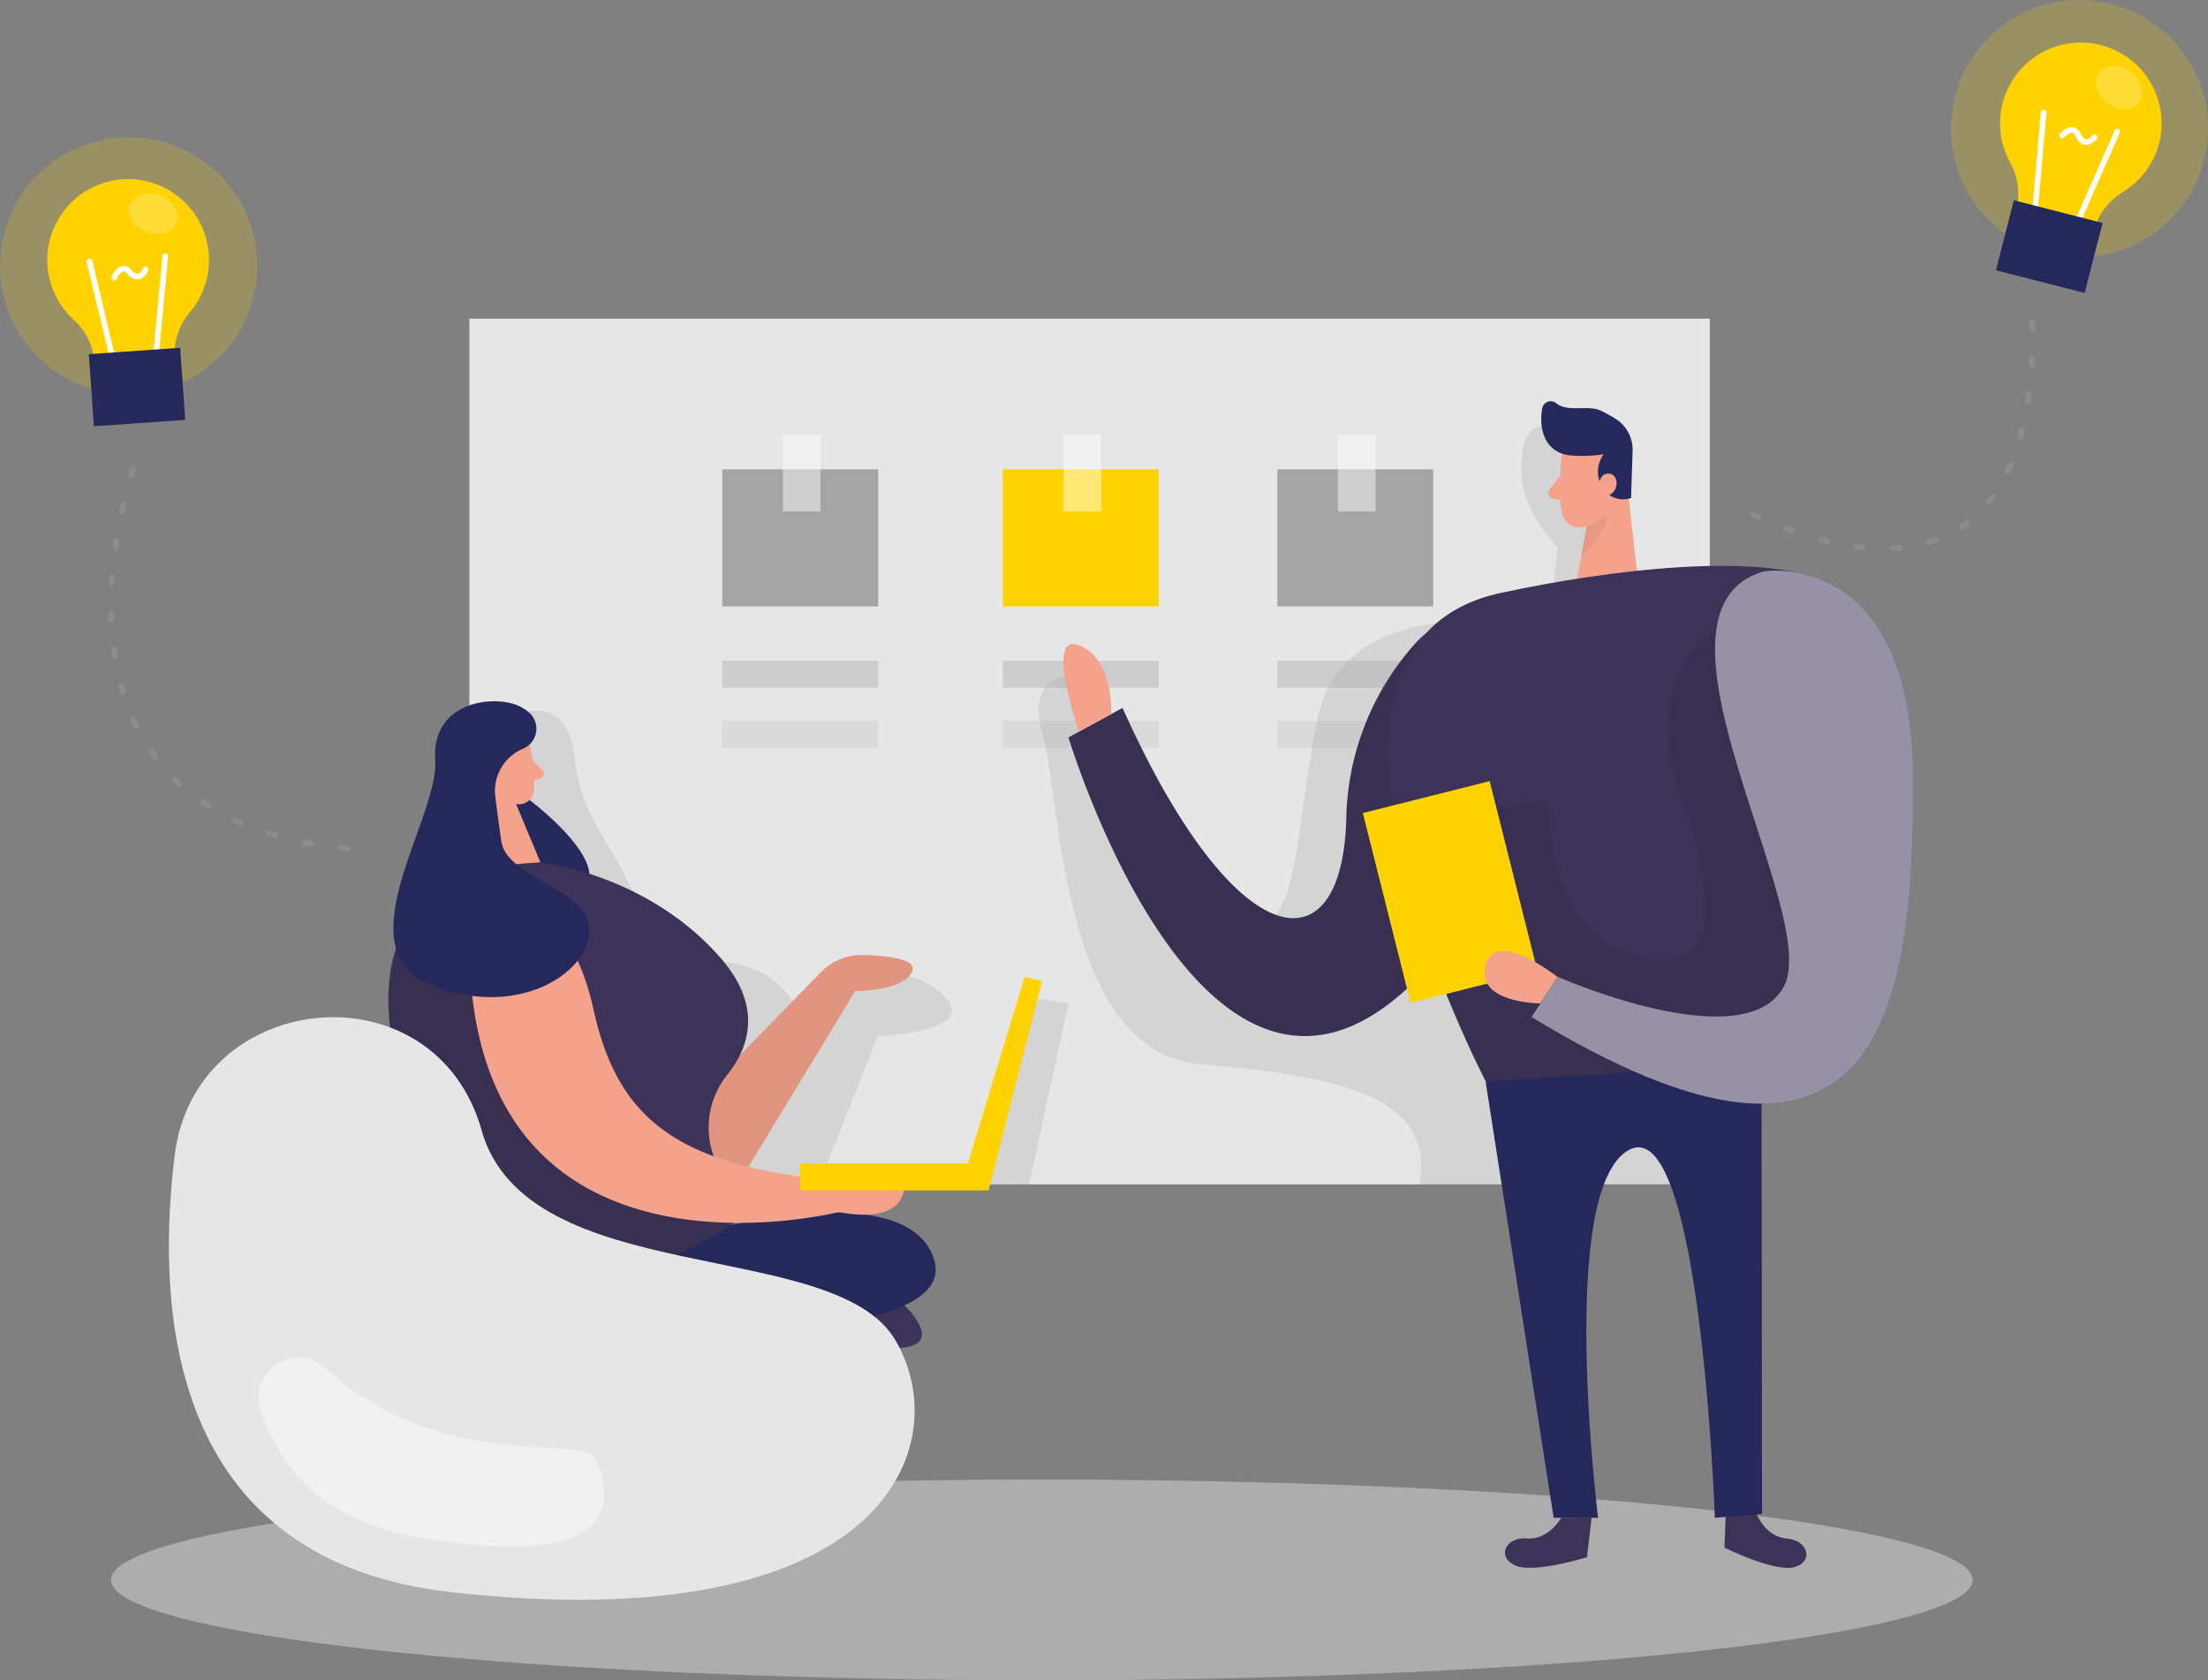 <svg xmlns="http://www.w3.org/2000/svg" viewBox="0 0 725.16 551.8"><rect x="0" y="0" width="725.16" height="551.8" fill="#808080" stroke="none"/><defs><style>.cls-1,.cls-8{fill:#ffd200;}.cls-1{opacity:0.2;}.cls-1,.cls-10,.cls-11,.cls-12,.cls-13,.cls-16,.cls-17,.cls-3,.cls-7,.cls-9{isolation:isolate;}.cls-2,.cls-7{fill:#e6e6e6;}.cls-3{opacity:0.08;}.cls-4{fill:#f4a28c;}.cls-5{fill:#3d3358;}.cls-6{fill:#24285b;}.cls-7,.cls-9{opacity:0.45;}.cls-13,.cls-15,.cls-16,.cls-9{fill:#fff;}.cls-10,.cls-11,.cls-14{fill:#a5a5a5;}.cls-10{opacity:0.39;}.cls-11{opacity:0.18;}.cls-12{fill:#ce8172;opacity:0.31;}.cls-13{opacity:0.46;}.cls-16{opacity:0.21;}.cls-17{fill:none;stroke:#a5a5a5;stroke-linecap:round;stroke-linejoin:round;stroke-width:2px;stroke-dasharray:2 10;opacity:0.32;}</style></defs><title>sectionOneFichier 3</title><g id="Calque_2" data-name="Calque 2"><g id="Calque_1-2" data-name="Calque 1"><circle class="cls-1" cx="42.23" cy="87.3" r="42.23"/><circle class="cls-1" cx="682.93" cy="42.23" r="42.23"/><rect class="cls-2" x="154.17" y="104.65" width="407.37" height="284.29"/><path class="cls-3" d="M506.26,140s-6.82-.63-6.65,14.14,12,25.4,12,25.4l-3,26.78s-67.18-15.41-76.13,30.53-4.64,79.34-34.25,63.85-43.09-79.17-43.09-79.17-19.07-2.25-12.75,19.77,5.8,104.41,52.16,108.25,76.91,10.85,71.64,39.47h99.65V286.14L527.86,176.57l-4.15-28.66Z"/><path class="cls-3" d="M173.47,233.73s13.74-4.21,15.51,16.5,17.74,31.91,22.48,53.8,36.86-1.47,51.84,30c0,0,25.14-23.52,44-9.31s-19,15.5-19,15.5L271.71,382l49.69.65,16-55.21,13.51,2.11L337.94,389l-144.45-2.44L173.4,295.08,162.7,261.7Z"/><path class="cls-4" d="M237.8,396.37l43.05-70.91s16.08,0,18.76-6.51c1.66-4.07-8.33-5.12-16.06-5.35a18.77,18.77,0,0,0-14,5.71l-53,54.3S206.17,406.09,237.8,396.37Z"/><path class="cls-3" d="M237.8,396.37l43.05-70.91s16.08,0,18.76-6.51c1.66-4.07-8.33-5.12-16.06-5.35a18.77,18.77,0,0,0-14,5.71l-53,54.3S206.17,406.09,237.8,396.37Z"/><path class="cls-5" d="M297.06,428.68s15.51,14.62-4.6,14S279.78,426.48,297.06,428.68Z"/><path class="cls-6" d="M173.91,262.71S204,285.17,189.8,293.85s-25.12-33.25-25.12-33.25Z"/><ellipse class="cls-7" cx="342.15" cy="518.84" rx="305.7" ry="32.96"/><path class="cls-4" d="M173.76,243.53a61,61,0,0,1,1.58,16.21,4.9,4.9,0,0,1-5.4,4.36h0a10.85,10.85,0,0,1-9.59-6.85l-4.22-8.05a8.74,8.74,0,0,1,2.47-9.84C163.54,234.62,172.69,237.65,173.76,243.53Z"/><polygon class="cls-4" points="156.99 254.2 160 286.14 177.49 283.21 168.28 261.15 156.99 254.2"/><path class="cls-4" d="M164.68,253.27s-.61-3.71-3.37-3-1.9,6.09,2,6Z"/><path class="cls-4" d="M174.88,249.62l3.24,3.33a1.56,1.56,0,0,1,0,2.21,1.53,1.53,0,0,1-.6.36l-3.6,1.25Z"/><path class="cls-6" d="M239.21,402.52S299,387.35,306.83,413.8s-83.65,23.83-83.65,23.83l-20.82-16.48Z"/><path class="cls-5" d="M177.49,283.21s34.84,3.56,59.11,31.3c14.44,16.47,9,30.19,2.11,38.62a27.77,27.77,0,0,0-4.55,25.94l7.2,22.49s-38.45,24.8-62.73,22.21S77.63,287,177.49,283.21Z"/><path class="cls-3" d="M130.16,311.41a60.42,60.42,0,0,0-2.1,26c2.31,12.77,14.41,97.61,94.25,74.7l19.07-10.53-20.23-17.12-38.68-40.56-16.86-32.54Z"/><path class="cls-2" d="M157.43,368.72c-17.11-51.85-93.56-43.36-100.09,10.86-6.77,56,.88,133.24,91,143.29C291.64,538.8,314.25,474.07,294,440s-120.81-16.18-135.83-68.78C157.94,370.33,157.71,369.53,157.43,368.72Z"/><path class="cls-4" d="M275.56,398s20,4.85,21.43-7.88l-21.83-1.16Z"/><path class="cls-4" d="M154.17,312.88a15.18,15.18,0,0,1,23.18-13.15c6.84,4.53,13.61,13.87,17.67,32.18,7.95,35.82,27.78,51.23,80.54,55.86V398S156.29,428.3,154.17,312.88Z"/><path class="cls-6" d="M171.78,245.87h0a7.12,7.12,0,0,0,3.82-9.32,7.31,7.31,0,0,0-2.13-2.82,15.69,15.69,0,0,0-3.52-2.1c-8.43-3.48-28.28-1-27,17.91s-30.31,62-1.75,73.75,52.32-3.77,52.32-17.64-27.08-17.19-28.87-29.33c-.72-4.95-1.41-10.2-2-14.75A15.09,15.09,0,0,1,171.78,245.87Z"/><rect class="cls-8" x="262.81" y="382.02" width="61.85" height="8.89"/><polygon class="cls-8" points="316.53 386.49 336.5 320.85 342.24 322.15 324.66 390.91 316.53 386.49"/><path class="cls-9" d="M107.09,449.43c-10.07-9.21-25.88.89-21.52,13.83,6.18,18.26,20.36,36.22,51.53,41.53,70,11.9,63.21-14,58.68-25.29C192.1,470.31,145.72,484.66,107.09,449.43Z"/><rect class="cls-10" x="329.38" y="217" width="51.21" height="8.87"/><rect class="cls-11" x="329.38" y="236.75" width="51.21" height="8.87"/><rect class="cls-10" x="419.49" y="217" width="51.21" height="8.87"/><rect class="cls-11" x="419.49" y="236.75" width="51.21" height="8.87"/><path class="cls-5" d="M498.66,211.29a22.46,22.46,0,0,0-31.7-2.13,21.64,21.64,0,0,0-1.87,1.84,88.61,88.61,0,0,0-22.95,58.24c-1.5,50-36.79,45-73.48-36.77l-17.74,9.69s48.59,161.57,122.83,69.94C519,256.35,511.45,226.28,498.66,211.29Z"/><path class="cls-3" d="M491,204.21a15.84,15.84,0,0,0-20,1,88,88,0,0,0-28.81,64.06c-1.5,50-36.79,45-73.48-36.77l-17.74,9.69s48.59,161.57,122.83,69.94C527.72,245.54,506.56,215.59,491,204.21Z"/><path class="cls-4" d="M513,148.94s-1.54,11.65,0,19.53a5.87,5.87,0,0,0,6.93,4.59H520a13,13,0,0,0,10.54-9.36l4-10.11a10.54,10.54,0,0,0-4.21-11.49C524.22,137,513.55,141.77,513,148.94Z"/><polygon class="cls-4" points="533.97 155.41 538.34 193.72 517.05 194.63 522.43 166.39 533.97 155.41"/><path class="cls-6" d="M515.79,149.55a46,46,0,0,0,10.87-.36,9.83,9.83,0,0,0-.48,10.77,8,8,0,0,0,9.5,3.6l.49-15.11a12,12,0,0,0-5.61-10.93,42.07,42.07,0,0,0-4.93-2.7c-4.22-1.94-10.77.7-14.54-2.42a2.84,2.84,0,0,0-4.57,1.66c-.89,4.55-.38,11.82,5.73,14.61A10.83,10.83,0,0,0,515.79,149.55Z"/><path class="cls-4" d="M525,159.56s.29-4.53,3.69-4,3,7-1.65,7.43Z"/><path class="cls-4" d="M512.4,156.34l-3.48,4.38a1.89,1.89,0,0,0,.32,2.66,1.75,1.75,0,0,0,.71.35l4.47,1Z"/><path class="cls-12" d="M521,172.52a14.1,14.1,0,0,0,7.08-3.79s-.63,7-8.66,13.63Z"/><path class="cls-5" d="M495.1,194.27s79.08-17.73,107.46-1.84S575.3,358,575.3,358L488,355.22S411.5,209.38,495.1,194.27Z"/><path class="cls-5" d="M512.75,498.42s-4.06,7.34-11.21,6.79-10.07,6-4,8.83,23.66-2.66,23.66-2.66l1.52-13Z"/><path class="cls-5" d="M576.73,496.8s2.89,7.86,10,8.43,9.06,7.5,2.68,9.38-23.06-6.37-23.06-6.37l.49-13Z"/><path class="cls-4" d="M364.93,234.51s1.1-18-10.53-22.59,0,28.33,0,28.33Z"/><path class="cls-3" d="M563.75,206.21s-25,16.21-12.26,53.17,14.75,63.49-15.22,54.22S508.46,263,508.46,263l-30.6,4.63-2.95,58.75,13,28.72,75.86-4.76,30.91-7.9,11.51-38.63-21.07-65.66Z"/><path class="cls-6" d="M487.91,355.13l22.34,143.29h14.6s-13.53-107.76,10.09-120.76S563.2,498.42,563.2,498.42l15.49-1.24-.17-147.74Z"/><path class="cls-5" d="M579.17,187.65s49.21-8.3,49.21,69.12S616.54,403.09,503,334l8.64-13.19s61.11,26.93,74.15,3.29S534.75,200.78,579.17,187.65Z"/><path class="cls-13" d="M579.17,187.65s49.21-8.3,49.21,69.12S616.54,403.09,503,334l8.64-13.19s61.11,26.93,74.15,3.29S534.75,200.78,579.17,187.65Z"/><rect class="cls-8" x="329.38" y="154.12" width="51.21" height="45.03"/><rect class="cls-13" x="349.3" y="142.85" width="12.37" height="25.14"/><rect class="cls-14" x="237.21" y="154.12" width="51.21" height="45.03"/><rect class="cls-13" x="257.1" y="142.85" width="12.37" height="25.14"/><rect class="cls-14" x="419.49" y="154.12" width="51.21" height="45.03"/><rect class="cls-8" x="454.78" y="260.79" width="42.95" height="64.29" transform="translate(-57.07 125.03) rotate(-14.12)"/><rect class="cls-13" x="439.4" y="142.85" width="12.37" height="25.14"/><path class="cls-4" d="M511.57,320.85s-20.5-16.23-23.72-3.82,18,12.5,18,12.5Z"/><rect class="cls-10" x="237.21" y="217" width="51.21" height="8.87"/><rect class="cls-11" x="237.21" y="236.75" width="51.21" height="8.87"/><path class="cls-8" d="M709.09,47.1a26.53,26.53,0,1,0-48.87,6.32,21.42,21.42,0,0,1,1.94,15.8l-.21.89,25.43,6.51.17-.65a21.53,21.53,0,0,1,9.69-12.92A26.54,26.54,0,0,0,709.09,47.1Z"/><path class="cls-15" d="M668,71.77a.91.91,0,0,1-.7-1l2.95-33.9a.93.93,0,0,1,1-.85h0a.9.9,0,0,1,.83.94.13.13,0,0,1,0,.06l-3,33.9a.91.91,0,0,1-1,.85h0Z"/><path class="cls-15" d="M681.42,75.21h-.15a.93.93,0,0,1-.46-1.22L694.5,42.84a.91.91,0,0,1,1.18-.5l.05,0a.92.92,0,0,1,.46,1.22l-13.7,31.14A1,1,0,0,1,681.42,75.21Z"/><rect class="cls-6" x="661.16" y="65.96" width="23.73" height="30.07" transform="translate(427.64 712.9) rotate(-75.64)"/><path class="cls-15" d="M684.37,47.54a4.41,4.41,0,0,1-2.74-2.89c-.28-.65-.63-1-1-1.07-.89-.15-2.24,1-2.74,1.58a.93.93,0,0,1-1.39-1.22c.23-.26,2.29-2.53,4.42-2.11a3.29,3.29,0,0,1,2.43,2.11c.33.75.86,1.7,1.62,1.81s1.85-.82,2.1-1.16a.94.94,0,0,1,1.29-.28.92.92,0,0,1,.27,1.28.86.86,0,0,1-.14.18,4.78,4.78,0,0,1-3.84,1.81Z"/><ellipse class="cls-16" cx="696.03" cy="28.73" rx="6.45" ry="8.24" transform="translate(246.63 561.01) rotate(-52.19)"/><path class="cls-8" d="M68.57,83.51A26.55,26.55,0,1,0,24.21,105a21.33,21.33,0,0,1,6.91,14.4v.9l26.2-1.87v-.66a21.42,21.42,0,0,1,5.12-15.32A26.51,26.51,0,0,0,68.57,83.51Z"/><path class="cls-15" d="M37.45,119.88a.89.89,0,0,1-1-.69l-8-33.13A.89.89,0,0,1,29.2,85h0a.93.93,0,0,1,1.11.68l7.88,33.1a.93.93,0,0,1-.69,1.12h0Z"/><path class="cls-15" d="M51.18,118.91H51a.93.93,0,0,1-.83-1L53.38,84a.91.91,0,0,1,1-.83h0a.94.94,0,0,1,.82,1L52,118.09A.91.91,0,0,1,51.18,118.91Z"/><rect class="cls-6" x="29.97" y="115.23" width="30.07" height="23.73" transform="translate(-8.78 3.46) rotate(-4.01)"/><path class="cls-15" d="M45.26,91.73a4.38,4.38,0,0,1-3.49-1.86c-.49-.52-.93-.78-1.31-.71-.89.14-1.81,1.66-2.11,2.38a.91.91,0,0,1-1.18.49h0a.9.9,0,0,1-.52-1.17v0c.15-.31,1.4-3.14,3.52-3.47a3.16,3.16,0,0,1,3,1.3c.56.63,1.36,1.35,2.1,1.22s1.5-1.37,1.67-1.79a.93.93,0,0,1,1.73.68h0a4.53,4.53,0,0,1-3.08,2.93Z"/><ellipse class="cls-16" cx="50.35" cy="70.17" rx="6.45" ry="8.24" transform="translate(-32.58 94.31) rotate(-70.57)"/><path class="cls-17" d="M575.61,168.73S673,221.41,667.32,99.88"/><path class="cls-17" d="M43.77,154.23S2,271.58,118.91,279"/></g></g></svg>